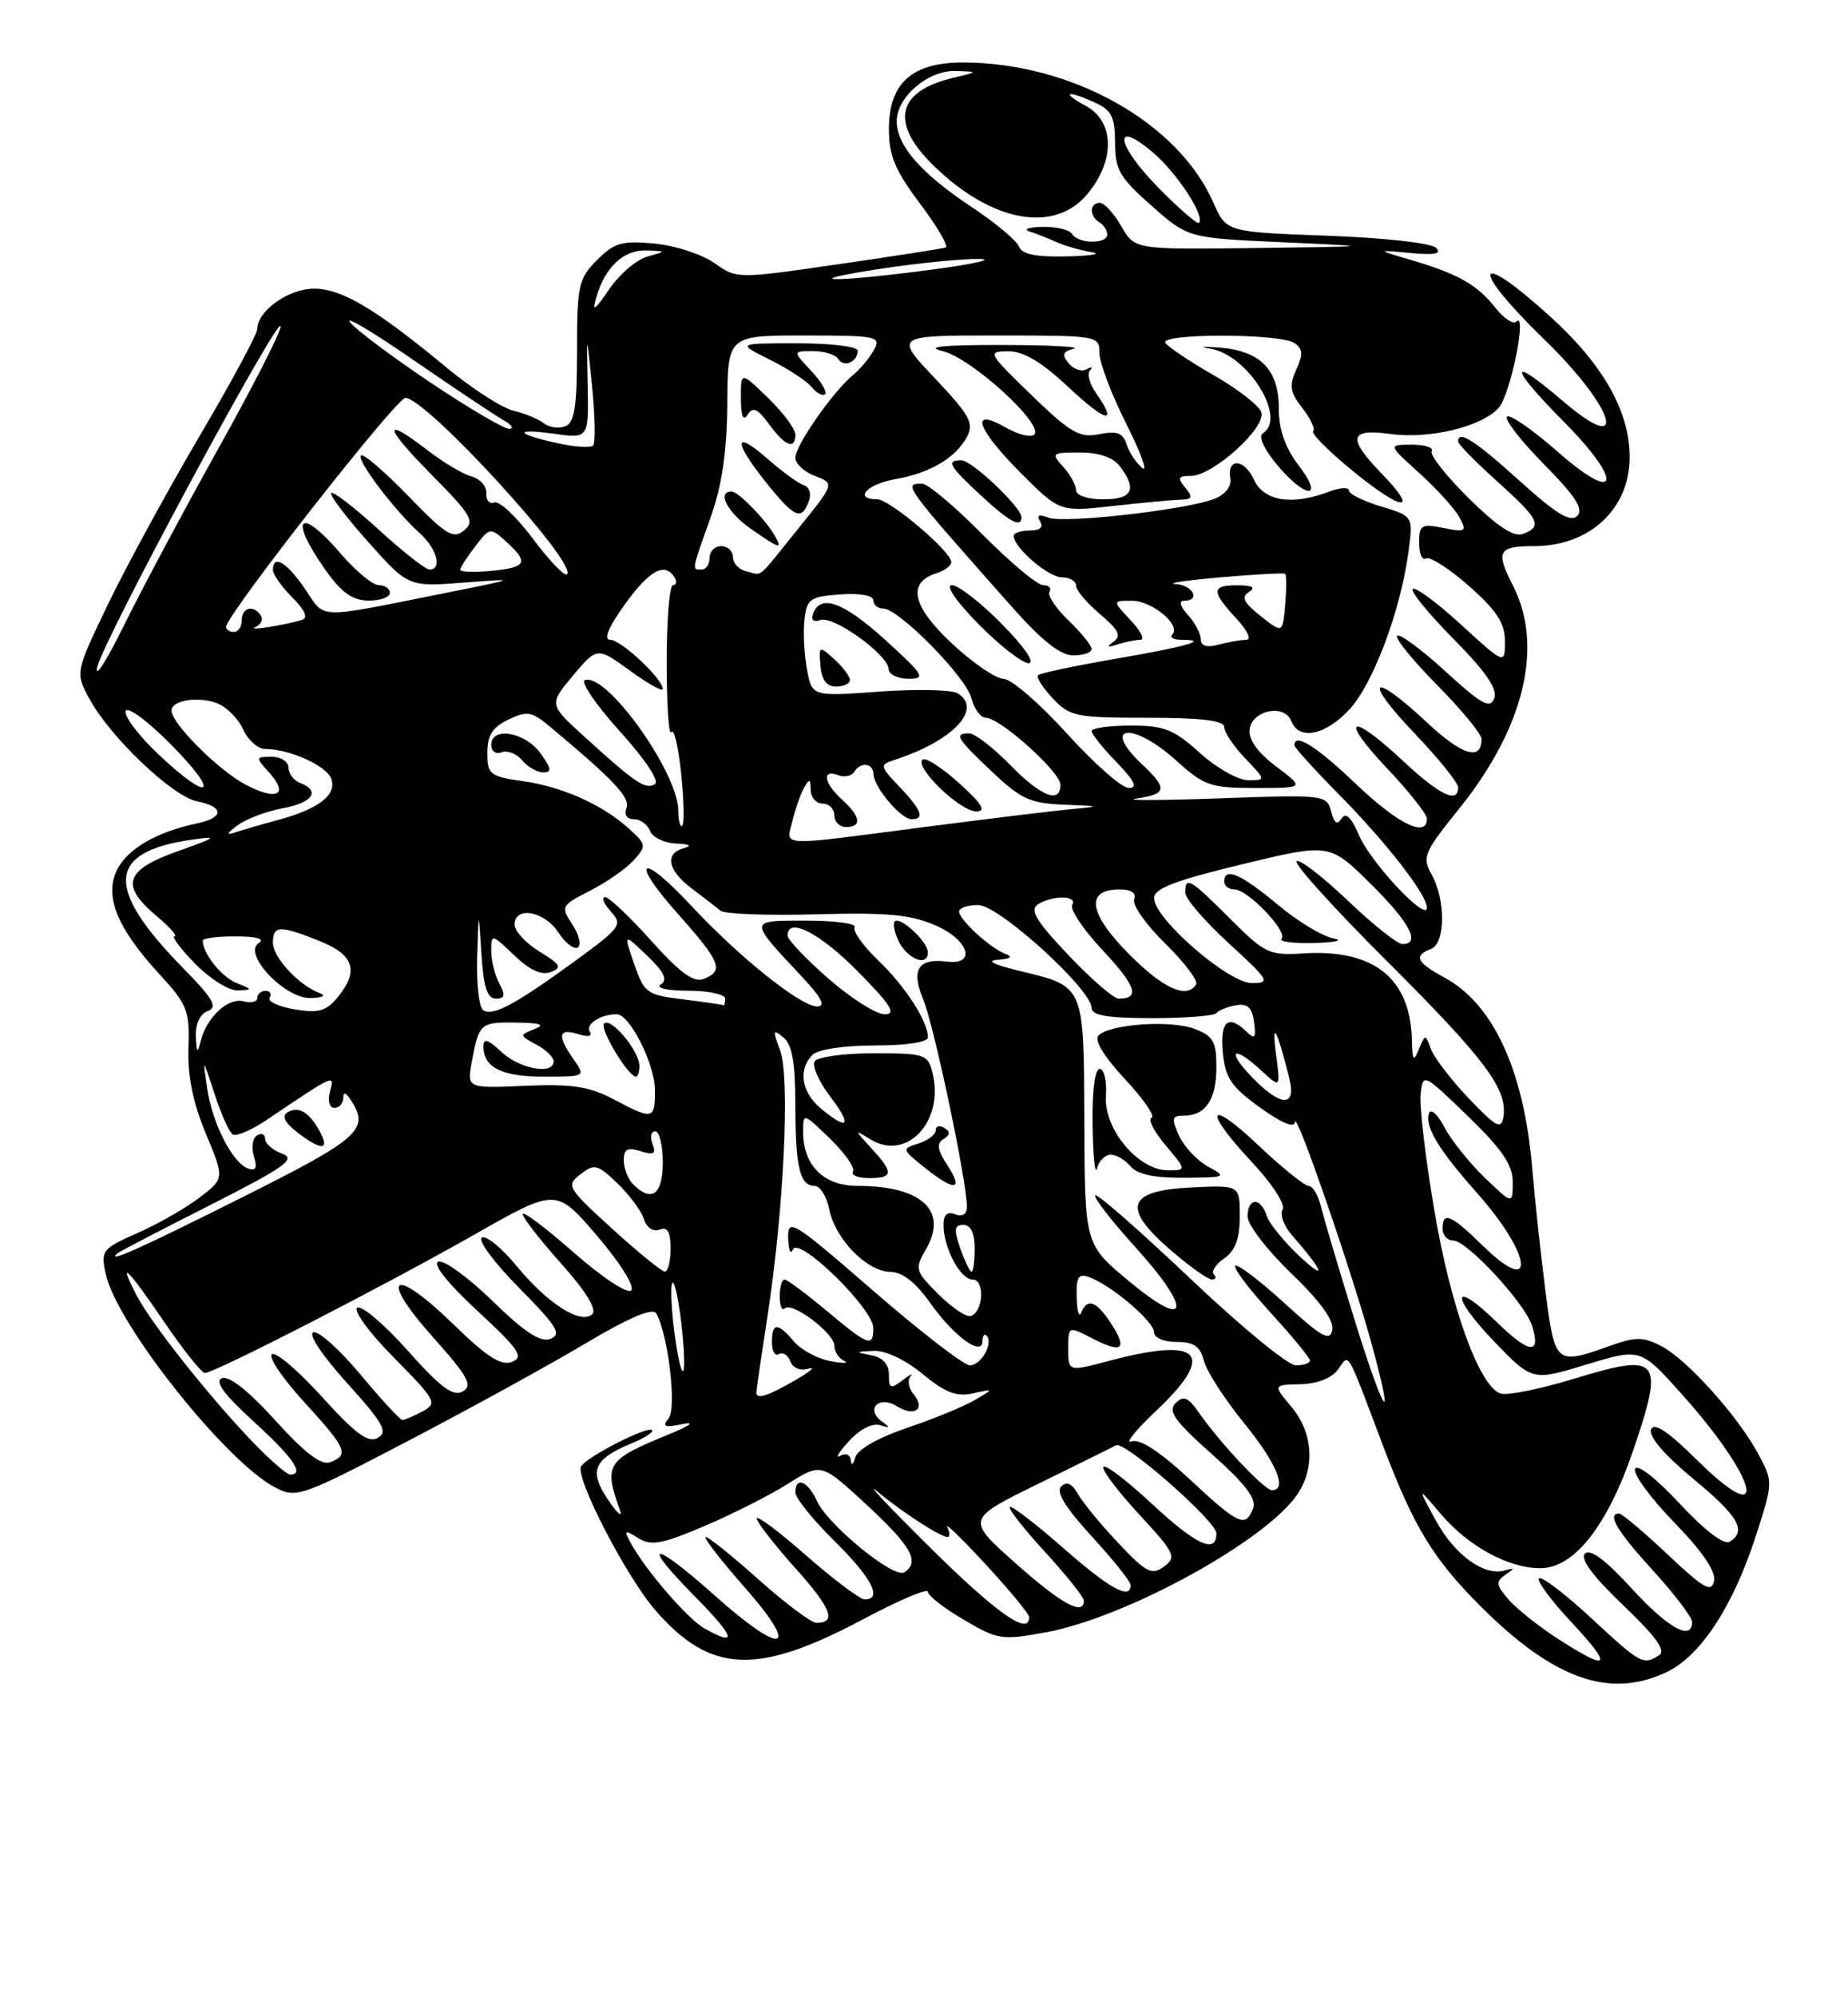 <?xml version="1.0" encoding="UTF-8" standalone="no"?>
<!DOCTYPE svg PUBLIC "-//W3C//DTD SVG 1.1//EN" "http://www.w3.org/Graphics/SVG/1.1/DTD/svg11.dtd" >
<svg xmlns="http://www.w3.org/2000/svg" xmlns:xlink="http://www.w3.org/1999/xlink" version="1.1" viewBox="0 0 237 256">
 <g >
 <path fill="currentColor"
d=" M 213.73 214.32 C 218.11 212.25 222.29 205.85 225.22 196.75 C 227.40 189.97 227.40 189.91 225.50 186.37 C 222.87 181.48 216.34 174.23 213.05 172.53 C 210.72 171.32 209.77 171.32 206.42 172.52 C 199.48 174.99 199.41 174.93 198.17 165.25 C 197.56 160.44 196.81 153.51 196.51 149.85 C 195.48 137.29 191.53 128.68 185.25 125.30 C 181.66 123.36 181.25 122.50 183.50 121.64 C 185.38 120.92 185.43 115.41 183.60 112.09 C 182.36 109.86 182.61 109.26 187.14 103.64 C 195.48 93.28 198.00 82.85 194.04 75.08 C 191.77 70.64 192.11 70.00 196.72 70.00 C 203.87 70.00 209.00 65.24 209.00 58.59 C 209.00 52.72 205.58 46.69 198.74 40.51 C 189.01 31.70 188.43 34.18 198.04 43.50 C 207.06 52.24 209.09 58.79 200.50 51.46 C 193.38 45.37 193.43 46.86 200.60 54.10 C 208.30 61.88 207.60 64.80 199.71 57.85 C 196.52 55.05 193.62 53.05 193.26 53.40 C 192.91 53.76 195.05 56.51 198.02 59.52 C 202.08 63.63 203.13 65.27 202.27 66.13 C 201.41 66.99 199.58 65.88 194.89 61.64 C 189.14 56.44 187.00 55.07 187.00 56.60 C 187.00 56.93 189.25 59.22 192.00 61.69 C 197.43 66.58 197.87 67.45 195.32 68.43 C 194.14 68.88 192.07 67.52 188.37 63.87 C 185.47 61.00 183.32 58.29 183.61 57.83 C 183.89 57.37 182.74 57.00 181.06 57.00 C 177.99 57.00 177.99 57.00 182.05 60.66 C 184.28 62.68 186.58 65.22 187.17 66.31 C 188.14 68.14 187.98 68.25 185.11 67.67 C 182.28 67.11 182.00 67.28 182.00 69.58 C 182.00 70.98 182.40 71.87 182.88 71.58 C 183.36 71.28 185.84 72.86 188.38 75.10 C 191.95 78.25 193.00 79.85 193.00 82.19 C 193.00 85.20 193.00 85.20 187.37 80.06 C 184.28 77.23 181.49 75.17 181.18 75.49 C 180.87 75.80 183.24 78.70 186.45 81.94 C 190.57 86.11 192.09 88.33 191.63 89.51 C 191.10 90.90 190.00 90.29 185.37 86.05 C 182.28 83.23 179.49 81.17 179.18 81.49 C 178.87 81.80 181.18 84.64 184.31 87.81 C 187.44 90.97 190.00 94.08 190.00 94.72 C 190.00 97.58 187.53 96.83 182.99 92.59 C 175.90 85.96 174.69 86.94 181.35 93.93 C 184.46 97.18 187.00 100.33 187.00 100.93 C 187.00 103.06 184.61 101.91 179.90 97.50 C 173.15 91.19 171.65 91.88 177.85 98.44 C 180.68 101.43 183.00 104.36 183.00 104.94 C 183.00 107.44 179.28 105.62 173.91 100.50 C 168.83 95.65 166.00 93.87 166.00 95.52 C 166.00 95.81 168.55 98.62 171.66 101.77 C 177.79 107.97 183.00 114.67 183.00 116.35 C 183.00 118.24 175.79 110.57 174.30 107.08 C 173.30 104.75 172.58 104.06 172.05 104.91 C 171.51 105.80 171.11 105.53 170.71 104.00 C 170.15 101.88 169.86 101.84 156.32 102.33 C 148.72 102.60 143.96 102.61 145.75 102.35 C 149.66 101.78 149.78 101.08 146.50 98.00 C 141.07 92.90 145.25 92.42 150.87 97.50 C 154.43 100.72 155.25 101.00 161.03 101.00 C 167.32 101.00 167.32 101.00 163.67 98.25 C 161.30 96.46 160.10 94.80 160.26 93.50 C 160.56 91.01 164.74 90.17 165.61 92.43 C 166.57 94.93 169.95 94.26 173.03 90.97 C 176.07 87.71 179.59 78.37 180.62 70.83 C 181.25 66.16 181.25 66.16 177.13 64.92 C 174.86 64.24 173.00 63.32 173.00 62.87 C 173.00 62.42 171.85 62.49 170.43 63.02 C 165.70 64.83 162.07 64.24 160.81 61.47 C 159.56 58.75 157.31 58.66 157.79 61.36 C 157.97 62.31 157.13 63.39 155.79 63.92 C 152.28 65.33 136.49 67.13 134.47 66.35 C 133.23 65.88 132.90 66.03 133.39 66.83 C 133.86 67.58 133.38 68.00 132.06 68.00 C 130.93 68.00 130.00 68.31 130.00 68.69 C 130.00 70.17 134.45 74.00 136.17 74.00 C 137.18 74.00 138.00 74.48 138.00 75.06 C 138.00 75.65 139.38 77.29 141.07 78.71 C 143.45 80.72 143.84 81.51 142.82 82.24 C 141.86 82.93 142.00 83.03 143.33 82.59 C 144.34 82.27 145.66 82.00 146.26 82.00 C 146.86 82.00 146.29 80.88 145.00 79.50 C 142.65 77.00 142.65 77.00 145.17 77.00 C 147.77 77.00 151.52 80.15 150.34 81.33 C 149.97 81.70 150.49 82.00 151.50 82.00 C 155.22 82.00 152.25 82.86 143.05 84.44 C 137.85 85.34 133.39 86.28 133.13 86.54 C 132.87 86.80 133.71 88.13 135.00 89.50 C 137.20 91.84 137.99 92.00 147.17 92.00 C 154.13 92.00 157.00 92.35 157.00 93.20 C 157.00 93.85 158.21 95.65 159.69 97.20 C 162.37 100.00 162.37 100.00 160.06 100.00 C 158.78 100.00 156.00 98.42 153.87 96.50 C 150.53 93.48 149.30 93.00 145.00 93.00 C 142.25 93.00 140.00 93.32 140.00 93.70 C 140.00 94.09 141.44 95.89 143.20 97.70 C 145.53 100.11 145.95 101.00 144.76 101.00 C 143.87 101.00 140.29 97.85 136.82 94.01 C 133.34 90.17 129.69 87.02 128.71 87.01 C 127.72 87.00 124.73 84.96 122.06 82.46 C 116.96 77.69 116.31 74.67 120.11 73.47 C 121.15 73.14 122.00 72.50 122.00 72.05 C 122.00 70.69 114.10 64.00 112.50 64.00 C 109.44 64.00 111.13 62.07 114.75 61.43 C 119.27 60.64 122.55 58.71 124.01 55.99 C 124.94 54.25 124.36 53.21 119.90 48.49 C 114.71 43.00 114.71 43.00 127.85 43.00 C 140.82 43.00 141.00 43.03 141.00 45.25 C 141.00 46.49 142.55 50.57 144.44 54.32 C 146.33 58.07 147.25 60.62 146.48 59.98 C 145.71 59.34 144.81 57.98 144.48 56.95 C 144.02 55.48 143.25 55.20 140.98 55.65 C 138.45 56.16 137.31 55.50 132.28 50.64 C 126.68 45.21 126.59 45.04 129.29 45.02 C 131.25 45.01 133.57 46.38 137.04 49.64 C 141.90 54.18 143.44 54.50 140.54 50.35 C 139.73 49.20 139.39 47.91 139.79 47.47 C 140.18 47.04 139.99 46.97 139.36 47.33 C 138.74 47.69 137.70 47.35 137.06 46.57 C 136.14 45.46 136.27 45.07 137.70 44.70 C 138.69 44.44 134.55 44.23 128.50 44.22 C 120.87 44.21 118.54 44.45 120.89 45.00 C 124.55 45.87 133.93 54.40 132.64 55.70 C 132.22 56.12 130.55 55.70 128.94 54.78 C 124.28 52.10 125.26 54.97 130.95 60.66 C 135.90 65.61 135.90 65.61 142.70 64.86 C 146.44 64.44 150.34 64.08 151.37 64.05 C 152.92 64.01 153.03 63.74 152.00 62.50 C 150.97 61.25 151.09 61.00 152.71 61.00 C 155.57 61.00 162.49 54.72 161.75 52.80 C 161.42 51.94 158.65 49.80 155.60 48.06 C 152.54 46.31 149.78 44.45 149.46 43.94 C 148.71 42.72 164.01 42.72 165.94 43.94 C 167.10 44.67 167.16 45.36 166.25 47.36 C 165.30 49.44 165.43 50.28 167.02 52.30 C 168.07 53.64 168.70 54.97 168.41 55.26 C 168.11 55.55 170.44 57.88 173.57 60.43 C 179.92 65.60 182.09 65.75 177.18 60.69 C 172.77 56.13 173.03 54.90 178.26 55.62 C 183.34 56.32 190.08 54.69 192.22 52.25 C 193.72 50.54 195.90 39.80 194.46 41.22 C 194.06 41.61 192.86 40.82 191.79 39.46 C 189.46 36.50 187.01 35.11 181.01 33.34 C 176.50 32.01 176.50 32.01 180.87 32.43 C 184.01 32.72 184.94 32.54 184.16 31.76 C 183.55 31.15 177.46 30.47 170.17 30.21 C 157.27 29.74 157.27 29.74 155.60 25.95 C 151.07 15.68 137.44 8.05 123.56 8.01 C 116.95 8.00 114.00 10.64 114.00 16.57 C 114.00 19.95 114.80 21.87 118.02 26.14 C 120.23 29.08 121.69 31.60 121.27 31.73 C 120.84 31.87 114.65 32.83 107.50 33.87 C 94.52 35.75 94.50 35.75 91.62 33.72 C 90.04 32.60 86.59 31.47 83.95 31.22 C 79.79 30.82 78.80 31.10 76.57 33.33 C 74.19 35.72 74.00 36.57 74.00 44.99 C 74.00 52.17 73.68 54.18 72.49 54.64 C 71.66 54.96 70.42 54.79 69.74 54.25 C 69.06 53.71 67.30 52.99 65.84 52.64 C 64.38 52.29 60.56 49.83 57.34 47.17 C 48.19 39.59 43.84 37.00 40.27 37.00 C 37.00 37.00 33.00 39.85 33.00 42.17 C 33.00 42.81 29.63 49.05 25.51 56.04 C 21.40 63.03 16.15 72.67 13.84 77.47 C 9.65 86.20 9.65 86.20 11.45 89.54 C 14.09 94.44 22.08 102.06 25.25 102.70 C 28.78 103.41 28.78 104.80 25.25 105.54 C 20.19 106.61 16.49 108.72 15.10 111.32 C 13.29 114.70 14.92 118.85 20.40 124.81 C 24.04 128.77 24.34 129.53 24.17 134.31 C 24.04 137.87 24.74 141.31 26.39 145.28 C 28.80 151.05 28.80 151.05 25.59 153.50 C 23.83 154.84 20.25 156.89 17.63 158.04 C 13.08 160.06 12.90 160.28 13.57 163.32 C 14.98 169.76 29.00 187.40 35.29 190.65 C 38.01 192.06 38.61 191.85 52.31 184.70 C 60.11 180.63 70.33 175.02 75.00 172.24 C 80.71 168.85 83.72 167.57 84.16 168.35 C 85.70 171.05 86.81 180.51 85.74 181.81 C 84.87 182.86 85.24 183.01 87.58 182.52 C 89.25 182.18 88.45 182.76 85.69 183.88 C 77.78 187.12 77.42 187.68 79.48 193.50 C 79.87 194.60 79.20 194.03 77.98 192.23 C 75.47 188.50 76.09 187.03 81.07 184.97 C 82.71 184.29 83.87 183.53 83.63 183.30 C 83.06 182.73 75.31 186.69 74.53 187.94 C 73.69 189.31 80.35 202.19 84.14 206.50 C 91.17 214.51 97.14 214.75 110.66 207.56 C 115.25 205.12 119.00 203.52 119.00 204.02 C 119.00 204.51 121.07 206.13 123.61 207.61 C 127.99 210.19 128.49 210.26 134.22 209.20 C 144.61 207.26 162.57 197.36 166.46 191.42 C 168.69 188.01 168.36 183.58 165.63 180.33 C 163.25 177.50 163.25 177.50 166.77 177.42 C 168.94 177.37 170.79 176.64 171.61 175.52 C 173.09 173.49 172.53 172.53 177.47 185.57 C 181.32 195.71 183.83 199.83 189.83 205.83 C 199.24 215.24 206.42 217.79 213.73 214.32 Z  M 128.50 80.00 C 125.79 77.25 122.90 75.00 122.08 75.00 C 121.20 75.00 122.62 77.08 125.50 80.00 C 128.21 82.75 131.10 85.00 131.92 85.00 C 132.80 85.00 131.38 82.92 128.50 80.00 Z  M 140.00 83.19 C 140.00 82.74 138.67 81.10 137.04 79.53 C 135.41 77.97 134.31 76.31 134.59 75.85 C 134.88 75.38 134.52 75.00 133.78 75.00 C 133.04 75.00 129.54 72.08 126.00 68.50 C 122.46 64.92 118.98 62.00 118.28 62.00 C 115.79 62.00 115.79 62.01 129.74 77.75 C 133.58 82.09 135.99 84.00 137.64 84.00 C 138.94 84.00 140.00 83.63 140.00 83.19 Z  M 131.00 66.30 C 131.00 65.03 124.64 59.00 123.30 59.00 C 121.31 59.00 121.68 59.68 125.75 63.46 C 129.41 66.86 131.00 67.72 131.00 66.30 Z  M 166.55 59.66 C 164.80 57.36 164.00 55.06 164.00 52.31 C 164.00 47.36 161.61 44.94 156.33 44.55 C 154.22 44.39 153.72 44.46 155.21 44.69 C 160.02 45.45 165.09 53.59 161.97 55.52 C 161.35 55.90 162.05 57.49 163.72 59.51 C 167.41 63.95 169.93 64.08 166.55 59.66 Z  M 199.95 210.15 C 197.50 208.58 194.62 206.31 193.54 205.09 C 191.86 203.19 191.79 202.73 193.04 201.86 C 194.31 200.98 194.30 200.91 193.00 201.29 C 190.34 202.06 186.54 199.31 184.12 194.85 C 181.75 190.50 181.75 190.50 184.84 194.12 C 188.33 198.21 193.48 201.00 197.53 201.00 C 201.90 201.00 206.18 195.55 209.51 185.73 C 213.46 174.09 212.85 173.36 201.92 176.70 C 197.49 178.06 193.21 178.91 192.39 178.60 C 189.66 177.55 186.04 167.50 183.95 155.15 C 182.81 148.44 182.01 141.72 182.19 140.22 C 182.50 137.52 182.54 137.54 188.25 143.06 C 192.64 147.30 194.00 149.30 194.00 151.50 C 194.00 154.39 194.00 154.39 190.41 150.95 C 188.44 149.05 186.12 146.15 185.25 144.50 C 184.39 142.85 183.50 142.04 183.27 142.69 C 182.70 144.40 184.46 147.32 189.46 152.95 C 196.48 160.86 197.09 166.42 190.19 159.69 C 186.07 155.66 185.00 155.21 185.00 157.50 C 185.00 158.32 185.62 159.00 186.37 159.00 C 188.14 159.00 195.56 167.02 196.48 169.93 C 197.67 173.69 196.14 173.54 192.00 169.50 C 186.22 163.86 185.90 166.00 191.63 171.95 C 196.50 177.01 196.50 177.01 203.45 174.90 C 210.39 172.79 210.39 172.79 215.64 178.64 C 225.55 189.71 227.14 196.52 217.61 187.11 C 213.88 183.42 212.11 182.26 211.74 183.23 C 211.41 184.10 213.46 186.49 217.10 189.50 C 222.98 194.35 224.06 196.22 221.82 197.61 C 221.10 198.06 218.60 196.15 215.39 192.70 C 212.35 189.43 209.95 187.57 209.69 188.28 C 209.44 188.95 211.70 192.03 214.71 195.13 C 218.29 198.80 220.07 201.40 219.82 202.63 C 219.51 204.18 218.51 203.62 213.88 199.25 C 210.81 196.36 208.01 194.00 207.65 194.00 C 206.04 194.00 207.37 196.24 212.00 201.31 C 214.75 204.32 217.00 207.28 217.00 207.89 C 217.00 210.40 213.91 208.68 209.23 203.57 C 205.94 199.96 203.93 198.47 203.27 199.13 C 202.61 199.79 204.26 202.01 208.16 205.74 C 212.38 209.76 213.69 211.58 212.77 212.16 C 210.73 213.46 210.42 213.28 204.03 207.36 C 200.68 204.26 197.68 201.98 197.37 202.30 C 197.05 202.61 198.93 205.15 201.54 207.93 C 206.89 213.66 206.43 214.31 199.95 210.15 Z  M 90.33 208.71 C 88.18 207.51 82.69 201.14 80.85 197.70 C 79.99 196.11 80.10 196.05 81.85 197.14 C 83.51 198.17 84.88 197.92 90.34 195.60 C 93.93 194.08 98.76 191.63 101.09 190.16 C 105.32 187.49 105.32 187.49 111.16 192.89 C 116.89 198.19 118.03 200.24 115.96 201.53 C 114.61 202.36 106.16 195.45 104.76 192.37 C 103.60 189.82 102.00 189.19 102.00 191.29 C 102.00 192.00 104.25 194.79 107.00 197.50 C 111.79 202.22 113.24 205.00 110.90 205.00 C 110.30 205.00 106.93 202.47 103.40 199.38 C 99.88 196.29 97.02 194.15 97.04 194.63 C 97.07 195.11 99.29 197.96 101.97 200.96 C 106.63 206.15 107.34 208.01 104.69 208.00 C 104.04 207.99 100.73 205.52 97.34 202.50 C 93.95 199.47 90.88 197.00 90.51 197.00 C 90.13 197.00 92.40 199.93 95.54 203.50 C 102.77 211.73 100.44 212.34 91.66 204.50 C 83.70 197.40 81.99 197.40 89.00 204.50 C 94.30 209.87 94.71 211.17 90.33 208.71 Z  M 119.27 198.34 C 113.90 193.02 110.85 189.79 112.50 191.16 C 115.83 193.91 120.61 197.00 121.52 197.00 C 121.85 197.00 121.83 196.44 121.49 195.75 C 121.14 195.06 123.35 197.20 126.40 200.50 C 129.45 203.80 131.96 206.84 131.98 207.25 C 132.06 209.77 127.83 206.81 119.27 198.34 Z  M 130.20 200.33 C 123.90 194.72 123.90 194.72 133.20 190.16 C 138.31 187.65 142.79 185.44 143.14 185.25 C 144.24 184.66 156.00 194.99 156.00 196.54 C 156.00 199.24 153.40 198.04 147.64 192.67 C 144.49 189.74 141.72 187.64 141.50 188.01 C 141.27 188.38 143.33 191.11 146.07 194.08 C 150.69 199.07 150.93 199.58 149.28 200.79 C 147.71 201.94 147.01 201.58 143.44 197.80 C 141.20 195.43 138.87 192.60 138.25 191.50 C 137.48 190.14 136.80 189.83 136.10 190.52 C 135.39 191.21 136.64 193.25 140.03 196.94 C 142.76 199.91 145.00 202.71 145.00 203.17 C 145.00 205.12 142.31 203.64 136.32 198.38 C 132.79 195.28 129.73 192.94 129.51 193.16 C 129.28 193.39 131.33 195.99 134.05 198.95 C 136.77 201.92 139.00 204.71 139.00 205.17 C 139.00 207.17 136.06 205.55 130.20 200.33 Z  M 152.55 189.58 C 148.71 186.02 146.17 184.37 145.11 184.75 C 144.23 185.07 145.64 183.31 148.25 180.85 C 156.06 173.47 154.02 171.29 142.25 174.42 C 137.00 175.82 137.00 175.82 137.00 172.88 C 137.00 169.95 137.00 169.95 140.09 171.55 C 143.94 173.54 144.66 172.94 142.46 169.59 C 140.60 166.75 139.44 166.33 138.66 168.25 C 138.38 168.94 138.12 168.05 138.08 166.28 C 138.01 163.62 138.30 163.18 139.75 163.72 C 142.58 164.77 148.00 169.39 148.00 170.75 C 148.00 171.46 149.25 172.00 150.89 172.00 C 153.11 172.00 153.92 172.56 154.39 174.40 C 154.72 175.72 157.02 179.29 159.49 182.33 C 163.71 187.50 165.17 191.00 163.12 191.00 C 162.16 191.00 156.51 185.01 153.74 181.04 C 152.35 179.06 151.78 178.83 150.76 179.85 C 149.74 180.87 150.65 182.14 155.42 186.38 C 159.70 190.18 161.17 192.12 160.71 193.32 C 159.73 195.86 158.86 195.46 152.55 189.58 Z  M 32.34 184.75 C 26.72 178.89 19.34 169.56 17.49 165.98 C 15.04 161.24 16.32 162.49 21.09 169.48 C 23.51 173.04 25.84 175.96 26.27 175.98 C 27.45 176.01 49.31 164.80 60.91 158.20 C 71.33 152.28 71.33 152.28 76.57 158.39 C 79.49 161.80 81.43 164.89 80.96 165.39 C 80.49 165.89 77.28 163.78 73.56 160.52 C 69.95 157.35 67.02 155.15 67.04 155.63 C 67.07 156.11 69.30 158.97 72.00 161.99 C 75.07 165.42 76.57 167.83 75.98 168.42 C 74.55 169.85 70.23 167.11 66.26 162.27 C 64.34 159.93 62.33 158.30 61.79 158.63 C 61.25 158.97 63.40 161.87 66.58 165.08 C 71.43 169.98 72.08 171.03 70.60 171.60 C 69.31 172.09 67.31 170.79 63.17 166.76 C 60.05 163.72 56.92 161.45 56.22 161.71 C 55.43 162.00 57.36 164.43 61.22 168.01 C 66.57 172.96 67.23 173.93 65.67 174.55 C 64.28 175.10 62.46 173.94 58.17 169.76 C 50.44 162.23 48.41 163.40 55.46 171.31 C 60.05 176.46 60.68 177.60 59.34 178.35 C 58.11 179.04 56.51 177.86 52.29 173.11 C 49.29 169.74 46.37 167.27 45.82 167.61 C 45.26 167.96 47.37 170.84 50.52 174.02 C 55.93 179.49 56.13 179.86 54.19 180.90 C 53.06 181.51 51.89 182.00 51.60 182.00 C 51.31 182.00 48.90 179.38 46.23 176.18 C 43.57 172.99 40.85 170.55 40.19 170.77 C 39.49 171.00 41.32 173.75 44.52 177.28 C 49.15 182.40 49.79 183.54 48.45 184.29 C 47.22 184.98 45.60 183.80 41.34 179.09 C 38.31 175.73 35.40 173.25 34.88 173.57 C 34.36 173.89 36.20 176.63 38.97 179.66 C 44.46 185.66 44.81 186.47 42.36 187.41 C 41.21 187.86 39.14 186.28 35.32 182.07 C 31.95 178.34 29.38 176.30 28.48 176.64 C 27.47 177.03 28.67 178.67 32.53 182.20 C 37.63 186.86 39.10 189.00 37.21 189.00 C 36.77 189.00 34.58 187.09 32.34 184.75 Z  M 109.12 187.19 C 109.05 186.44 108.47 186.19 107.75 186.60 C 107.06 187.00 107.56 186.16 108.86 184.73 C 110.26 183.19 111.88 182.36 112.86 182.67 C 114.16 183.08 114.21 182.99 113.12 182.21 C 110.94 180.65 112.70 178.80 115.00 180.23 C 117.29 181.66 118.75 180.61 117.15 178.68 C 116.53 177.93 116.35 176.92 116.76 176.44 C 117.17 175.96 116.71 176.17 115.75 176.91 C 114.22 178.08 114.00 177.99 114.00 176.19 C 114.00 174.86 113.21 173.99 111.75 173.71 C 109.65 173.30 109.67 173.26 112.02 173.14 C 113.52 173.06 116.07 174.26 118.31 176.10 C 121.22 178.50 122.68 179.06 124.78 178.59 C 127.50 177.98 127.50 177.98 125.00 179.46 C 123.62 180.26 119.72 181.87 116.31 183.02 C 112.58 184.29 109.95 185.79 109.68 186.81 C 109.43 187.74 109.18 187.91 109.12 187.19 Z  M 173.62 168.85 C 171.69 162.61 169.81 156.26 169.44 154.75 C 169.08 153.24 168.36 152.00 167.83 152.00 C 167.31 152.00 164.43 149.68 161.44 146.85 C 154.83 140.60 154.21 142.17 160.59 148.99 C 163.17 151.75 164.88 154.39 164.49 155.02 C 164.10 155.64 164.65 157.13 165.69 158.32 C 169.72 162.93 170.25 164.35 166.71 161.06 C 164.68 159.17 162.76 156.81 162.44 155.81 C 161.68 153.42 160.00 153.49 160.00 155.92 C 160.00 156.97 162.52 160.26 165.61 163.22 C 169.30 166.77 171.10 169.25 170.86 170.46 C 170.56 171.99 169.50 171.39 164.72 167.02 C 161.53 164.12 158.70 161.96 158.42 162.24 C 158.15 162.52 160.19 165.23 162.96 168.26 C 165.73 171.30 168.00 174.05 168.00 174.39 C 168.00 174.73 167.18 175.00 166.18 175.00 C 165.17 175.00 159.08 169.99 152.64 163.87 C 146.19 157.76 140.71 152.95 140.46 153.21 C 140.21 153.46 142.51 156.43 145.58 159.82 C 152.97 167.99 152.51 170.63 144.81 164.23 C 139.12 159.50 139.12 159.50 139.06 143.87 C 138.99 126.11 139.15 126.48 130.72 124.43 C 127.35 123.62 126.39 123.11 128.00 123.01 C 129.57 122.90 129.94 122.64 129.00 122.29 C 127.05 121.58 123.00 117.89 123.00 116.83 C 123.00 116.37 124.11 116.00 125.46 116.00 C 128.10 116.00 140.00 126.81 140.00 129.21 C 140.00 130.15 142.10 130.50 147.75 130.50 C 152.01 130.50 155.72 130.21 156.00 129.85 C 156.28 129.49 157.40 129.04 158.50 128.85 C 160.00 128.59 160.58 129.13 160.83 131.00 C 161.11 133.02 160.92 133.26 159.88 132.25 C 157.51 129.94 156.44 130.87 156.82 134.90 C 157.13 138.17 157.90 139.30 161.60 141.96 C 164.38 143.96 166.03 144.64 166.08 143.81 C 166.17 142.14 173.47 163.28 175.97 172.48 C 179.00 183.64 177.46 181.26 173.62 168.85 Z  M 155.67 163.34 C 155.31 162.98 155.91 162.05 157.01 161.28 C 158.43 160.28 159.00 158.75 159.00 155.90 C 159.00 151.90 159.00 151.90 152.76 152.20 C 144.53 152.60 143.81 154.78 150.13 160.23 C 152.53 162.30 154.91 164.00 155.42 164.00 C 155.92 164.00 156.04 163.70 155.67 163.34 Z  M 142.45 148.00 C 143.17 148.00 144.32 148.68 145.00 149.50 C 145.85 150.52 148.05 150.99 151.87 150.96 C 157.25 150.92 157.39 150.86 154.94 149.53 C 153.53 148.76 151.86 146.98 151.21 145.57 C 150.20 143.33 150.27 143.00 151.82 143.00 C 154.61 143.00 156.00 140.93 156.00 136.78 C 156.00 133.53 155.59 132.79 153.25 131.89 C 150.21 130.71 142.36 131.24 140.88 132.72 C 140.29 133.31 141.56 135.40 144.27 138.31 C 146.66 140.87 148.19 143.10 147.69 143.27 C 147.19 143.44 147.99 145.02 149.48 146.79 C 152.18 150.00 152.18 150.00 149.78 150.00 C 145.97 150.00 141.54 144.70 141.83 140.48 C 141.96 138.57 141.60 137.00 141.03 137.00 C 140.41 137.00 140.05 139.86 140.12 144.25 C 140.18 148.24 140.44 150.71 140.69 149.75 C 140.94 148.79 141.73 148.00 142.45 148.00 Z  M 97.00 178.49 C 97.00 178.21 97.64 173.82 98.42 168.74 C 100.54 154.95 101.34 138.03 100.04 134.60 C 99.07 132.04 99.12 131.85 100.47 132.97 C 101.59 133.90 102.00 136.21 102.00 141.54 C 102.00 149.58 102.57 152.00 104.48 152.00 C 105.18 152.00 106.02 153.36 106.36 155.03 C 107.12 158.84 111.20 162.99 114.20 163.02 C 115.73 163.04 117.45 164.38 119.31 167.02 C 122.36 171.32 126.00 173.96 126.00 171.87 C 126.00 171.21 126.24 170.90 126.52 171.19 C 127.45 172.12 125.83 175.00 124.39 175.00 C 123.62 175.00 118.05 170.70 112.00 165.45 C 101.65 156.47 101.00 156.07 101.08 158.70 C 101.12 160.24 101.40 160.89 101.69 160.15 C 102.41 158.37 112.00 167.74 112.00 170.21 C 112.00 172.74 111.39 172.51 106.00 168.00 C 103.37 165.80 100.95 164.00 100.61 164.00 C 100.28 164.00 100.00 164.97 100.00 166.17 C 100.00 167.36 100.29 168.05 100.64 167.70 C 101.55 166.78 107.00 170.88 107.00 172.48 C 107.00 173.23 107.56 174.10 108.25 174.42 C 108.94 174.75 108.15 174.77 106.50 174.46 C 104.85 174.16 102.75 173.03 101.84 171.96 C 99.72 169.46 99.00 169.48 99.00 172.06 C 99.00 173.19 99.40 173.87 99.90 173.56 C 100.39 173.26 101.05 173.68 101.36 174.49 C 101.69 175.36 102.66 175.74 103.71 175.42 C 104.70 175.12 103.92 175.79 102.00 176.90 C 98.44 178.95 97.00 179.41 97.00 178.49 Z  M 86.46 170.54 C 86.07 167.44 85.97 164.69 86.24 164.43 C 86.50 164.16 87.02 166.50 87.38 169.62 C 87.75 172.73 87.85 175.48 87.61 175.73 C 87.36 175.97 86.85 173.63 86.46 170.54 Z  M 120.35 165.89 C 117.34 162.88 117.28 162.67 118.79 160.05 C 121.60 155.15 118.16 152.00 109.99 152.00 C 105.64 152.00 103.00 149.39 103.00 145.08 C 103.00 142.62 103.02 142.62 106.46 145.96 C 108.36 147.81 109.69 149.70 109.40 150.16 C 109.12 150.62 110.03 151.00 111.44 151.00 C 114.58 151.00 114.64 150.32 111.75 147.18 C 109.52 144.75 109.52 144.75 111.68 146.06 C 116.32 148.89 121.14 143.67 119.59 137.50 C 119.00 135.13 118.59 135.00 112.04 135.00 C 108.23 135.00 104.83 135.47 104.47 136.04 C 104.12 136.62 105.02 138.64 106.47 140.54 C 109.35 144.32 108.79 145.01 105.25 142.06 C 102.78 140.00 102.33 137.07 104.20 135.20 C 104.90 134.50 108.24 134.00 112.20 134.00 C 116.28 134.00 119.00 133.58 119.00 132.95 C 119.00 130.90 116.12 126.45 112.62 123.09 C 110.67 121.22 109.31 119.30 109.60 118.84 C 109.88 118.38 107.11 118.00 103.44 118.00 C 95.92 118.00 95.93 117.80 102.90 125.25 C 105.39 127.92 105.94 129.00 104.79 129.00 C 102.69 129.00 94.77 122.66 88.66 116.10 C 82.13 109.08 80.61 110.04 86.97 117.17 C 92.45 123.33 92.89 124.44 90.25 125.47 C 88.95 125.97 87.22 124.71 83.50 120.56 C 80.75 117.49 78.09 114.98 77.60 114.99 C 77.10 114.99 77.43 115.82 78.33 116.82 C 79.89 118.53 79.63 118.88 73.74 123.18 C 66.08 128.75 63.25 130.27 61.98 129.49 C 61.44 129.15 61.09 126.10 61.19 122.69 C 61.38 116.50 61.38 116.50 61.74 122.25 C 62.01 126.51 62.49 128.00 63.59 128.00 C 64.74 128.00 64.84 127.57 64.04 126.07 C 63.47 125.00 63.00 123.12 63.00 121.88 C 63.00 119.67 63.06 119.68 65.94 122.44 C 67.92 124.34 69.45 125.04 70.63 124.59 C 72.12 124.02 71.90 123.62 69.19 121.97 C 67.44 120.90 66.00 119.35 66.00 118.51 C 66.00 116.10 69.80 116.76 71.59 119.49 C 72.48 120.86 73.61 121.74 74.10 121.44 C 74.58 121.14 74.27 119.82 73.41 118.51 C 71.89 116.18 71.95 116.06 75.67 114.17 C 77.78 113.09 80.29 111.34 81.25 110.28 C 82.92 108.43 82.90 108.26 80.75 106.29 C 77.35 103.18 72.21 100.86 67.10 100.13 C 62.81 99.52 62.50 99.27 62.50 96.50 C 62.50 94.25 63.16 93.21 65.20 92.23 C 67.62 91.07 68.20 91.18 70.63 93.22 C 78.83 100.08 80.85 102.24 80.34 103.57 C 80.01 104.42 80.39 105.00 81.29 105.00 C 82.11 105.00 83.05 105.67 83.36 106.50 C 83.68 107.33 85.19 108.05 86.72 108.12 C 88.41 108.19 88.81 108.41 87.75 108.69 C 85.19 109.36 85.61 111.56 88.75 113.91 C 90.26 115.04 91.90 116.31 92.40 116.73 C 92.89 117.15 98.41 117.36 104.67 117.19 C 113.86 116.94 116.82 117.22 120.06 118.65 C 124.25 120.49 125.24 123.72 121.48 123.25 C 117.74 122.79 116.80 124.27 118.40 128.10 C 119.78 131.41 124.00 151.41 124.00 154.66 C 124.00 155.63 123.44 156.00 122.50 155.64 C 121.49 155.25 121.00 155.69 121.00 156.98 C 121.00 159.94 123.16 164.00 124.73 164.00 C 126.34 164.00 126.12 168.14 124.49 168.68 C 123.93 168.86 122.07 167.60 120.35 165.89 Z  M 121.51 149.37 C 120.21 147.39 120.09 146.56 121.00 146.00 C 121.87 145.46 121.90 145.05 121.11 144.57 C 120.50 144.19 120.00 144.33 120.00 144.87 C 120.00 145.42 119.01 146.18 117.80 146.56 C 115.63 147.25 115.64 147.30 118.55 149.63 C 122.43 152.74 123.64 152.63 121.51 149.37 Z  M 119.00 122.07 C 119.00 120.88 116.14 118.00 114.95 118.00 C 114.45 118.00 114.56 119.12 115.18 120.50 C 116.27 122.89 119.00 124.01 119.00 122.07 Z  M 69.30 96.53 C 67.32 93.82 63.00 93.09 63.00 95.47 C 63.00 96.29 63.59 96.71 64.34 96.42 C 65.08 96.14 66.26 96.60 66.96 97.45 C 67.67 98.30 68.89 99.00 69.67 99.00 C 70.80 99.00 70.72 98.49 69.30 96.53 Z  M 78.50 157.48 C 72.74 152.23 72.58 151.95 74.44 150.51 C 76.22 149.12 76.62 149.22 79.18 151.67 C 80.72 153.15 82.25 155.21 82.58 156.25 C 82.93 157.36 83.77 157.92 84.59 157.60 C 85.61 157.21 86.00 157.89 86.00 160.03 C 86.00 161.66 85.66 162.99 85.25 162.98 C 84.84 162.96 81.80 160.49 78.50 157.48 Z  M 123.15 160.00 C 122.30 157.57 122.38 157.00 123.55 157.00 C 124.49 157.00 125.00 158.05 125.00 160.00 C 125.00 161.65 124.82 163.00 124.60 163.00 C 124.38 163.00 123.73 161.65 123.15 160.00 Z  M 15.08 160.63 C 15.31 160.42 20.64 157.65 26.93 154.47 C 36.62 149.55 38.02 148.55 36.18 147.87 C 34.98 147.43 34.00 146.57 34.00 145.97 C 34.00 145.37 33.53 145.17 32.96 145.53 C 32.39 145.88 32.21 147.08 32.56 148.20 C 33.02 149.65 32.82 150.11 31.86 149.79 C 29.85 149.12 27.23 144.02 26.57 139.50 C 25.98 135.50 25.98 135.50 27.51 140.20 C 28.35 142.79 29.40 145.13 29.85 145.41 C 30.30 145.68 32.20 144.88 34.08 143.62 C 43.10 137.56 42.91 137.65 42.31 139.94 C 42.00 141.11 42.25 142.00 42.88 142.00 C 43.50 142.00 44.01 141.44 44.02 140.75 C 44.03 139.92 44.35 140.00 45.00 141.00 C 47.44 144.77 46.18 145.90 31.01 153.49 C 17.94 160.04 13.52 162.02 15.08 160.63 Z  M 41.03 145.06 C 39.68 142.54 38.28 141.71 36.86 142.58 C 36.11 143.05 36.53 143.91 38.11 145.12 C 41.22 147.51 42.33 147.48 41.03 145.06 Z  M 81.20 151.80 C 80.54 151.14 80.00 149.76 80.00 148.73 C 80.00 147.28 80.47 147.02 82.15 147.55 C 83.86 148.09 84.18 147.90 83.68 146.62 C 83.34 145.73 83.50 145.00 84.03 145.00 C 84.56 145.00 85.00 146.80 85.00 149.00 C 85.00 153.12 83.57 154.17 81.20 151.80 Z  M 188.39 140.81 C 186.13 138.44 183.95 135.60 183.53 134.50 C 182.79 132.50 182.79 132.50 181.96 134.50 C 181.28 136.16 181.13 135.96 181.07 133.32 C 180.90 125.39 176.17 121.62 167.16 122.20 C 162.77 122.48 162.22 122.22 157.75 117.75 C 152.64 112.63 152.00 112.26 152.00 114.40 C 152.00 115.17 154.51 118.09 157.58 120.90 C 162.78 125.65 162.98 126.00 160.54 126.00 C 157.52 126.00 148.00 117.73 148.00 115.11 C 148.00 113.89 150.69 112.85 159.25 110.79 C 170.50 108.07 170.50 108.07 175.75 113.25 C 180.81 118.25 182.27 121.00 179.84 121.00 C 179.20 121.00 176.03 118.47 172.79 115.38 C 169.55 112.29 166.62 110.05 166.28 110.39 C 165.93 110.73 171.17 116.52 177.93 123.25 C 190.46 135.75 193.36 139.61 192.81 143.12 C 192.54 144.83 191.93 144.51 188.39 140.81 Z  M 171.00 120.28 C 169.62 120.03 166.39 118.07 163.82 115.92 C 159.16 112.02 157.00 111.09 157.00 113.00 C 157.00 113.55 157.59 114.00 158.31 114.00 C 160.03 114.00 165.23 119.44 164.35 120.32 C 163.97 120.69 165.88 120.94 168.58 120.86 C 171.29 120.79 172.38 120.53 171.00 120.28 Z  M 78.65 140.88 C 75.55 139.25 73.34 138.91 67.33 139.17 C 59.87 139.50 59.87 139.50 60.52 136.01 C 61.44 131.13 61.61 130.99 66.31 131.07 C 69.37 131.12 69.97 131.35 68.52 131.91 C 66.60 132.66 66.61 132.72 68.77 133.88 C 70.00 134.53 71.00 135.50 71.00 136.04 C 71.00 137.81 66.66 137.02 64.31 134.83 C 62.59 133.21 62.00 133.03 62.00 134.13 C 62.00 136.83 64.35 138.00 69.76 138.00 C 75.09 138.00 75.11 137.99 73.56 135.78 C 71.43 132.74 71.60 131.74 74.13 132.54 C 75.44 132.96 76.01 132.83 75.63 132.21 C 75.05 131.27 77.04 130.00 79.10 130.00 C 80.77 130.00 83.99 136.42 84.00 139.75 C 84.00 143.53 83.76 143.58 78.65 140.88 Z  M 82.00 136.61 C 82.00 134.72 78.34 130.33 77.48 131.19 C 76.84 131.82 80.56 138.00 81.57 138.00 C 81.81 138.00 82.00 137.37 82.00 136.61 Z  M 160.50 138.00 C 157.17 134.52 158.20 133.92 161.80 137.25 C 164.23 139.50 164.23 139.50 163.63 135.00 C 163.05 130.56 163.80 131.98 165.36 138.25 C 166.28 141.98 164.21 141.87 160.50 138.00 Z  M 25.12 132.86 C 25.05 131.25 25.64 129.97 26.64 129.59 C 27.96 129.08 27.35 128.02 23.47 124.07 C 13.42 113.84 13.71 109.21 24.50 107.64 C 28.07 107.13 27.88 107.29 22.75 109.12 C 16.01 111.52 15.39 113.46 20.08 117.41 C 21.77 118.83 22.81 120.00 22.38 120.00 C 21.96 120.00 23.13 121.58 25.00 123.50 C 26.87 125.42 29.32 126.97 30.45 126.94 C 32.43 126.88 32.42 126.84 30.32 125.99 C 28.40 125.22 26.00 122.20 26.00 120.57 C 26.00 120.25 27.91 120.01 30.25 120.02 C 32.90 120.02 34.01 120.34 33.19 120.86 C 31.05 122.22 36.51 128.02 39.84 127.92 C 41.38 127.88 41.87 127.61 41.00 127.29 C 38.36 126.33 35.00 122.71 35.00 120.83 C 35.00 118.59 35.85 118.56 40.98 120.61 C 45.44 122.39 46.08 124.47 43.25 127.89 C 41.82 129.61 40.81 129.88 37.77 129.37 C 35.72 129.03 34.28 128.35 34.58 127.87 C 34.88 127.39 34.64 127.00 34.06 127.00 C 33.48 127.00 33.00 127.41 33.00 127.91 C 33.00 128.40 32.19 128.60 31.21 128.34 C 29.23 127.83 26.47 130.41 25.72 133.50 C 25.34 135.07 25.21 134.94 25.12 132.86 Z  M 106.23 125.42 C 103.35 122.90 101.00 120.43 101.00 119.92 C 101.00 117.46 105.11 119.55 110.00 124.50 C 114.27 128.82 115.01 130.00 113.45 130.00 C 112.36 130.00 109.11 127.94 106.23 125.42 Z  M 87.59 128.09 C 82.96 127.53 82.62 127.28 81.33 123.55 C 79.96 119.59 79.96 119.59 82.98 122.48 C 85.19 124.60 85.67 125.59 84.75 126.17 C 84.03 126.63 85.51 126.98 88.25 126.98 C 90.86 126.99 93.00 127.45 93.00 128.00 C 93.00 128.55 92.89 128.93 92.75 128.84 C 92.61 128.76 90.29 128.42 87.59 128.09 Z  M 137.00 122.40 C 132.86 118.03 132.01 116.61 133.10 115.92 C 135.00 114.71 138.26 114.76 137.51 115.99 C 137.17 116.53 138.94 119.16 141.44 121.83 C 145.72 126.40 146.24 128.00 143.48 128.00 C 142.82 128.00 139.91 125.48 137.00 122.40 Z  M 144.68 122.18 C 139.59 117.01 139.18 114.00 143.58 114.00 C 145.08 114.00 145.76 114.46 145.45 115.27 C 145.18 115.97 146.97 118.52 149.44 120.94 C 151.90 123.35 153.68 125.71 153.40 126.17 C 152.20 128.10 149.13 126.70 144.68 122.18 Z  M 101.62 105.25 C 101.98 103.74 102.65 101.83 103.10 101.00 C 103.81 99.74 103.94 99.78 103.97 101.25 C 103.99 102.21 104.67 103.00 105.50 103.00 C 106.33 103.00 107.00 103.67 107.00 104.50 C 107.00 105.33 107.67 106.00 108.50 106.00 C 110.57 106.00 110.38 104.65 108.00 102.50 C 105.66 100.39 105.35 98.54 107.47 99.35 C 108.28 99.66 109.20 99.48 109.53 98.96 C 110.37 97.59 111.99 97.78 112.03 99.25 C 112.08 100.92 115.54 105.00 116.91 105.00 C 118.64 105.00 118.20 103.82 115.34 100.83 C 112.85 98.24 112.81 98.02 114.59 97.44 C 122.15 95.01 126.07 90.94 122.85 88.88 C 122.11 88.40 117.59 88.30 112.82 88.64 C 104.14 89.28 104.14 89.28 103.49 85.80 C 103.13 83.88 102.99 81.01 103.17 79.41 C 103.47 76.76 103.89 76.47 107.75 76.19 C 110.26 76.01 112.00 76.32 112.00 76.94 C 112.00 77.52 112.57 78.00 113.27 78.00 C 115.27 78.00 123.91 86.78 124.59 89.52 C 124.94 90.88 125.76 92.00 126.43 92.00 C 128.25 92.00 136.00 98.95 136.00 100.58 C 136.00 103.09 133.51 102.10 129.50 98.00 C 127.35 95.80 125.01 94.00 124.30 94.00 C 122.30 94.00 122.67 94.62 127.25 98.94 C 130.93 102.42 132.16 102.98 136.50 103.14 C 141.16 103.32 141.23 103.36 137.50 103.70 C 135.30 103.90 126.69 104.95 118.36 106.03 C 99.46 108.49 100.83 108.55 101.62 105.25 Z  M 122.98 100.36 C 120.76 98.36 118.65 97.01 118.30 97.37 C 117.29 98.37 123.14 104.00 125.19 104.00 C 126.54 104.00 125.97 103.06 122.98 100.36 Z  M 109.00 87.15 C 109.00 86.69 108.10 85.49 107.00 84.50 C 105.04 82.73 105.00 82.75 105.22 85.34 C 105.37 87.14 106.01 88.00 107.22 88.00 C 108.20 88.00 109.00 87.62 109.00 87.15 Z  M 113.44 81.94 C 108.08 77.09 105.14 76.07 104.25 78.75 C 104.00 79.49 104.40 79.78 105.22 79.47 C 106.84 78.85 113.91 83.92 113.96 85.75 C 113.98 86.44 115.13 87.00 116.51 87.00 C 118.79 87.00 118.50 86.53 113.44 81.94 Z  M 30.50 105.76 C 31.60 104.95 34.19 103.97 36.25 103.60 C 40.10 102.89 41.15 101.38 38.50 100.36 C 37.67 100.05 37.00 99.16 37.00 98.39 C 37.00 97.63 36.03 97.00 34.85 97.00 C 32.75 97.00 32.74 97.06 34.51 99.01 C 37.14 101.91 35.48 102.71 31.39 100.51 C 27.90 98.63 22.00 92.71 22.00 91.08 C 22.00 89.76 25.33 89.21 27.80 90.12 C 29.02 90.57 30.53 92.08 31.17 93.47 C 31.80 94.86 33.08 96.00 34.01 96.00 C 37.11 96.00 41.83 98.12 42.47 99.79 C 43.26 101.84 40.90 103.68 35.72 105.08 C 33.60 105.65 31.12 106.37 30.19 106.68 C 28.95 107.10 29.03 106.85 30.50 105.76 Z  M 86.99 103.92 C 86.97 99.02 77.83 86.22 75.02 87.16 C 74.40 87.37 76.40 90.31 79.46 93.70 C 82.78 97.36 84.61 100.12 83.98 100.51 C 82.79 101.25 81.52 100.39 74.94 94.42 C 70.39 90.28 70.39 90.28 73.48 86.60 C 76.58 82.91 76.58 82.91 80.79 85.96 C 83.10 87.64 85.00 88.70 85.00 88.31 C 85.00 87.01 79.64 82.00 78.25 82.00 C 77.36 82.00 78.01 80.42 80.11 77.50 C 83.27 73.09 85.26 72.00 86.50 74.00 C 86.84 74.55 86.75 75.00 86.31 75.00 C 85.86 75.00 85.50 79.46 85.50 84.91 C 85.50 90.36 85.77 94.38 86.10 93.84 C 86.43 93.30 86.99 95.67 87.35 99.10 C 87.71 102.53 87.78 105.56 87.50 105.83 C 87.23 106.11 87.00 105.25 86.99 103.92 Z  M 20.30 96.67 C 17.78 94.29 15.90 91.80 16.12 91.14 C 16.34 90.48 18.94 92.40 21.97 95.47 C 28.39 101.97 26.98 102.98 20.30 96.67 Z  M 12.47 85.50 C 13.25 82.02 35.98 39.84 35.99 41.84 C 36.00 42.57 32.42 49.58 28.04 57.42 C 23.67 65.26 18.22 75.45 15.94 80.08 C 13.66 84.71 12.10 87.15 12.47 85.50 Z  M 154.00 81.95 C 154.00 81.24 153.26 79.83 152.35 78.83 C 151.35 77.73 151.15 77.00 151.85 77.00 C 154.02 77.00 153.00 75.00 150.75 74.85 C 149.51 74.77 152.10 74.38 156.50 74.00 C 160.90 73.62 164.64 73.41 164.82 73.55 C 164.99 73.69 164.99 75.46 164.82 77.50 C 164.50 81.20 164.50 81.20 161.67 78.96 C 159.50 77.25 159.14 76.52 160.17 75.88 C 161.08 75.30 160.64 75.03 158.75 75.02 C 155.34 75.00 155.31 75.77 158.54 79.26 C 160.03 80.87 160.55 82.01 159.79 82.01 C 159.08 82.02 157.49 82.30 156.25 82.63 C 154.77 83.03 154.00 82.79 154.00 81.95 Z  M 29.00 80.34 C 29.00 78.85 50.83 51.00 51.99 51.00 C 54.66 51.00 74.11 72.22 72.72 73.61 C 72.42 73.92 70.45 71.87 68.35 69.06 C 66.26 66.26 64.03 64.16 63.40 64.40 C 62.77 64.64 62.31 64.12 62.37 63.24 C 62.44 62.36 61.59 61.38 60.47 61.07 C 59.35 60.76 56.84 59.26 54.88 57.75 C 48.99 53.21 49.20 54.63 55.33 60.83 C 60.46 66.01 60.93 66.82 59.51 67.99 C 58.13 69.14 57.17 68.55 52.37 63.58 C 49.31 60.43 46.58 58.09 46.29 58.38 C 45.70 58.97 50.61 65.45 53.89 68.40 C 56.05 70.35 56.73 73.00 55.08 73.00 C 54.57 73.00 51.63 70.69 48.55 67.87 C 45.46 65.05 42.73 62.94 42.48 63.19 C 42.23 63.43 44.35 66.24 47.19 69.43 C 52.36 75.22 52.36 75.22 59.43 74.68 C 66.50 74.13 66.50 74.13 57.00 76.03 C 40.28 79.36 41.78 79.40 39.12 75.49 C 36.78 72.05 35.00 71.00 35.00 73.05 C 35.00 73.62 36.12 75.21 37.49 76.58 C 39.11 78.21 39.55 79.20 38.74 79.45 C 36.43 80.16 31.49 80.92 32.76 80.37 C 33.45 80.07 33.76 79.42 33.45 78.91 C 32.56 77.47 31.00 77.85 31.00 79.50 C 31.00 80.33 30.55 81.00 30.00 81.00 C 29.45 81.00 29.00 80.70 29.00 80.34 Z  M 50.00 76.00 C 50.00 75.45 49.36 75.00 48.58 75.00 C 47.80 75.00 45.62 73.20 43.73 71.00 C 38.39 64.76 36.94 66.27 41.75 73.07 C 43.79 75.96 45.21 76.96 47.25 76.98 C 48.76 76.99 50.00 76.55 50.00 76.00 Z  M 59.02 73.03 C 59.03 72.74 59.90 71.39 60.95 70.03 C 62.82 67.59 62.88 67.58 64.92 69.43 C 67.87 72.10 67.54 72.74 63.00 73.17 C 60.80 73.38 59.01 73.32 59.02 73.03 Z  M 95.75 73.24 C 94.79 73.03 94.00 72.21 94.00 71.43 C 94.00 70.64 93.33 70.00 92.50 70.00 C 91.67 70.00 91.00 70.67 91.00 71.50 C 91.00 72.33 90.55 73.00 90.00 73.00 C 88.71 73.00 88.66 73.26 91.10 66.41 C 92.60 62.21 93.22 57.97 93.27 51.75 C 93.33 43.00 93.33 43.00 103.20 43.00 C 112.46 43.00 113.01 43.11 112.09 44.83 C 111.55 45.84 110.33 47.30 109.39 48.08 C 106.81 50.20 102.00 57.10 102.00 58.67 C 102.00 59.43 103.14 60.48 104.52 61.01 C 107.05 61.97 107.05 61.97 102.39 67.73 C 96.92 74.51 97.88 73.72 95.75 73.24 Z  M 99.41 68.75 C 98.20 66.61 94.69 63.00 93.83 63.00 C 91.91 63.00 93.27 65.66 96.25 67.75 C 99.96 70.34 100.39 70.48 99.41 68.75 Z  M 103.71 64.31 C 104.09 63.33 103.83 62.44 103.08 62.19 C 102.38 61.96 100.27 60.42 98.40 58.78 C 94.09 55.00 94.02 56.56 98.25 61.84 C 101.88 66.37 102.77 66.77 103.71 64.31 Z  M 102.00 55.70 C 102.00 54.98 100.42 52.87 98.50 51.00 C 95.00 47.61 95.00 47.61 95.02 51.05 C 95.03 53.36 95.31 54.05 95.89 53.14 C 96.56 52.09 97.16 52.36 98.62 54.36 C 100.69 57.19 102.00 57.71 102.00 55.70 Z  M 104.00 47.50 C 101.65 45.00 101.65 45.00 104.27 45.00 C 105.71 45.00 107.16 45.46 107.51 46.02 C 108.22 47.16 110.00 46.39 110.00 44.94 C 110.00 44.42 106.51 44.00 102.25 44.00 C 94.50 44.00 94.50 44.00 98.69 46.08 C 100.99 47.22 103.42 48.80 104.08 49.60 C 104.74 50.40 105.52 50.81 105.81 50.52 C 106.10 50.23 105.29 48.87 104.00 47.50 Z  M 138.00 62.83 C 138.00 62.18 137.26 60.83 136.35 59.83 C 134.77 58.09 134.87 58.00 138.48 58.00 C 140.93 58.00 142.75 58.62 143.61 59.75 C 145.87 62.73 145.25 64.00 141.50 64.00 C 139.49 64.00 138.00 63.50 138.00 62.83 Z  M 71.56 56.82 C 66.06 55.61 65.77 54.87 71.08 55.60 C 75.50 56.21 75.50 56.21 75.36 49.35 C 75.22 42.50 75.22 42.50 75.93 49.50 C 76.32 53.35 76.38 56.77 76.07 57.10 C 75.76 57.43 73.73 57.30 71.56 56.82 Z  M 55.22 49.04 C 50.32 45.76 45.68 42.29 44.91 41.33 C 44.13 40.36 47.77 42.52 53.00 46.13 C 58.23 49.73 63.40 53.19 64.50 53.81 C 65.60 54.43 65.97 54.95 65.32 54.97 C 64.66 54.99 60.12 52.32 55.22 49.04 Z  M 76.51 38.00 C 77.61 34.21 80.02 31.99 82.90 32.10 C 85.50 32.20 85.50 32.20 83.01 32.89 C 81.64 33.27 79.45 35.14 78.15 37.04 C 76.19 39.89 75.90 40.06 76.51 38.00 Z  M 113.00 34.44 C 117.67 33.73 123.30 33.17 125.50 33.19 C 127.70 33.21 125.00 33.83 119.50 34.56 C 106.78 36.25 101.72 36.16 113.00 34.44 Z  M 130.68 31.60 C 130.38 30.83 127.63 28.53 124.56 26.50 C 118.11 22.22 115.00 18.65 115.00 15.54 C 115.00 12.42 119.04 8.98 122.56 9.10 C 125.50 9.20 125.50 9.20 122.26 9.97 C 114.98 11.70 114.08 15.73 119.75 21.25 C 127.15 28.46 135.17 29.96 139.41 24.92 C 143.04 20.62 142.96 15.59 139.25 13.57 C 135.98 11.80 136.83 11.51 140.45 13.16 C 142.56 14.12 143.00 15.01 143.00 18.28 C 143.00 21.75 143.59 22.77 147.68 26.37 C 152.36 30.50 152.36 30.50 164.43 31.05 C 176.50 31.59 176.50 31.59 161.00 31.79 C 145.50 31.99 145.50 31.99 143.80 28.99 C 142.86 27.35 141.62 26.00 141.05 26.00 C 139.72 26.00 139.68 27.69 141.00 28.50 C 141.55 28.84 142.00 29.54 142.00 30.06 C 142.00 31.32 138.28 31.27 137.50 30.00 C 137.16 29.45 135.45 29.04 133.69 29.08 C 131.94 29.12 131.18 29.38 132.00 29.65 C 132.82 29.92 134.40 30.54 135.50 31.03 C 136.60 31.52 138.62 32.10 140.00 32.32 C 141.38 32.55 139.96 32.79 136.86 32.86 C 132.84 32.96 131.06 32.60 130.68 31.60 Z  M 148.57 24.07 C 143.16 18.58 142.59 15.10 147.82 19.51 C 150.90 22.09 154.60 27.74 153.76 28.57 C 153.55 28.78 151.22 26.76 148.57 24.07 Z "/>
</g>
</svg>